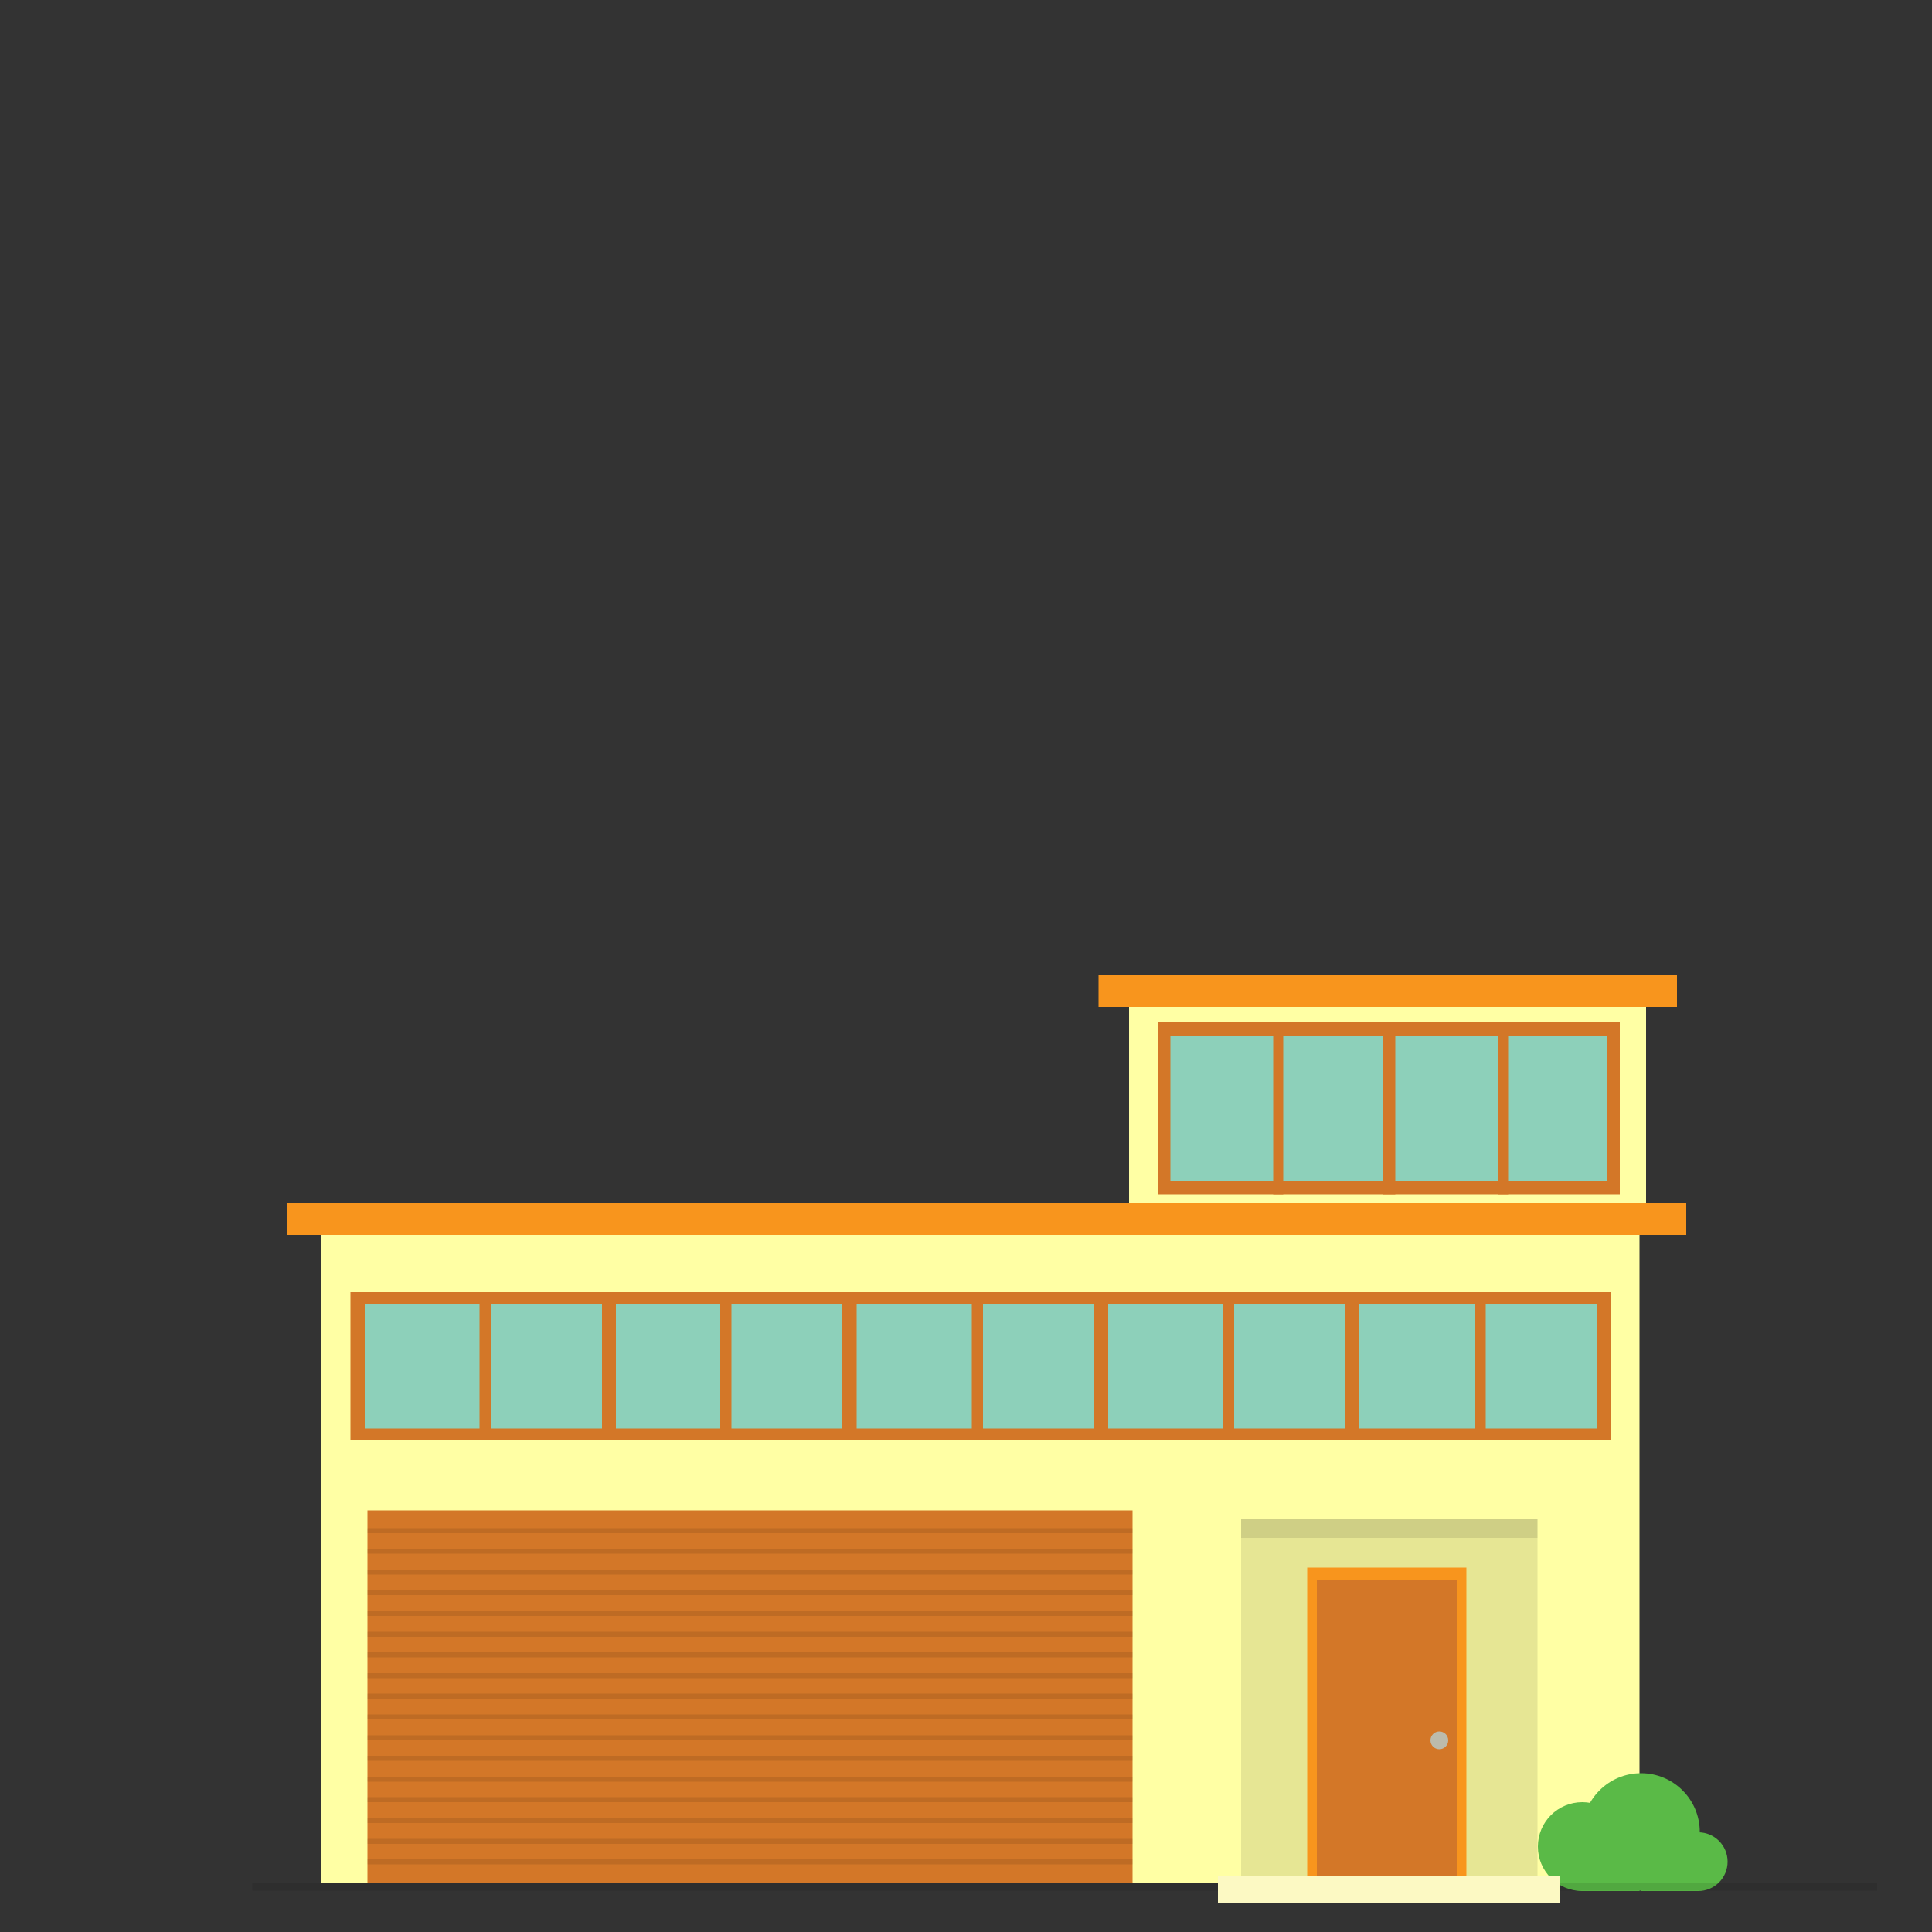 <svg xmlns="http://www.w3.org/2000/svg" viewBox="0 0 500 500" enable-background="new 0 0 500 500"><rect x="0" y="0" width="500" height="500" fill="#333333" stroke="none"/><rect x="292.2" y="258.1" fill="#FFFFA4" width="133.8" height="57.4"/><rect x="284.3" y="252.4" fill="#F8951D" width="149.7" height="8.2"/><rect x="299.7" y="264.4" fill="#D37728" width="61.4" height="44.7"/><rect x="302.9" y="268" fill="#8DD0BA" width="54.9" height="37.6"/><rect x="329.5" y="266.9" fill="#D37728" width="2.6" height="42.2"/><rect x="357.8" y="264.4" fill="#D37728" width="61.4" height="44.7"/><rect x="361.1" y="268" fill="#8DD0BA" width="54.9" height="37.6"/><rect x="387.7" y="266.9" fill="#D37728" width="2.6" height="42.2"/><polygon fill="#FFFFA4" points="424.3,317 279.9,317 279.9,373.6 83.2,373.6 83.2,487.2 424.3,487.2"/><g fill="#5ABA47"><circle cx="439.5" cy="481.8" r="7.6"/><rect x="424.7" y="481.4" width="14.8" height="8"/><circle cx="424.7" cy="474.1" r="15.2"/><circle cx="409.5" cy="477.9" r="11.5"/><rect x="409.5" y="481.4" width="14.8" height="8"/></g><rect x="65.3" y="487.2" opacity=".1" width="420.5" height="2.1"/><rect x="321.2" y="393.1" opacity=".1" width="76.7" height="4.9"/><polygon opacity=".1" points="397.9,489.9 321.2,489.9 321.2,393.1 397.9,393.1"/><rect x="338.3" y="405.7" fill="#F8951D" width="41.2" height="81.1"/><rect x="340.8" y="408.8" fill="#D37728" width="36.2" height="78"/><circle fill="#BCBBAC" cx="372.5" cy="450.4" r="2.3"/><rect x="315.2" y="485.4" fill="#FCF9C3" width="88.6" height="7"/><rect x="83.1" y="317" fill="#FFFFA4" width="202.3" height="60.8"/><rect x="74.4" y="311.4" fill="#F8951D" width="362" height="8.2"/><rect x="95.1" y="390.9" fill="#D37728" width="198" height="96.3"/><rect x="95.1" y="395.5" opacity=".1" width="198" height="1.3"/><rect x="95.1" y="400.8" opacity=".1" width="198" height="1.3"/><rect x="95.1" y="406.2" opacity=".1" width="198" height="1.3"/><rect x="95.1" y="411.5" opacity=".1" width="198" height="1.3"/><rect x="95.1" y="416.9" opacity=".1" width="198" height="1.3"/><rect x="95.1" y="422.3" opacity=".1" width="198" height="1.3"/><rect x="95.1" y="427.6" opacity=".1" width="198" height="1.3"/><rect x="95.1" y="433" opacity=".1" width="198" height="1.3"/><rect x="95.1" y="438.3" opacity=".1" width="198" height="1.3"/><rect x="95.1" y="443.7" opacity=".1" width="198" height="1.3"/><rect x="95.1" y="449.1" opacity=".1" width="198" height="1.3"/><rect x="95.1" y="454.4" opacity=".1" width="198" height="1.3"/><rect x="95.1" y="459.8" opacity=".1" width="198" height="1.3"/><rect x="95.1" y="465.1" opacity=".1" width="198" height="1.3"/><rect x="95.1" y="470.5" opacity=".1" width="198" height="1.3"/><rect x="95.1" y="475.9" opacity=".1" width="198" height="1.3"/><rect x="95.1" y="481.2" opacity=".1" width="198" height="1.3"/><rect x="153" y="334.4" fill="#D37728" width="68.7" height="38.4"/><rect x="156.6" y="337.4" fill="#8DD0BA" width="61.4" height="32.3"/><rect x="186.4" y="336.6" fill="#D37728" width="2.9" height="36.2"/><rect x="90.7" y="334.4" fill="#D37728" width="68.7" height="38.4"/><rect x="94.4" y="337.4" fill="#8DD0BA" width="61.4" height="32.3"/><rect x="124.1" y="336.6" fill="#D37728" width="2.9" height="36.2"/><rect x="218.1" y="334.4" fill="#D37728" width="68.7" height="38.4"/><rect x="221.7" y="337.4" fill="#8DD0BA" width="61.4" height="32.3"/><rect x="251.5" y="336.6" fill="#D37728" width="2.9" height="36.2"/><rect x="283.1" y="334.4" fill="#D37728" width="68.7" height="38.4"/><rect x="286.8" y="337.4" fill="#8DD0BA" width="61.4" height="32.3"/><rect x="316.5" y="336.6" fill="#D37728" width="2.9" height="36.2"/><rect x="348.2" y="334.4" fill="#D37728" width="68.7" height="38.4"/><rect x="351.8" y="337.4" fill="#8DD0BA" width="61.4" height="32.3"/><rect x="381.6" y="336.6" fill="#D37728" width="2.9" height="36.2"/></svg>
